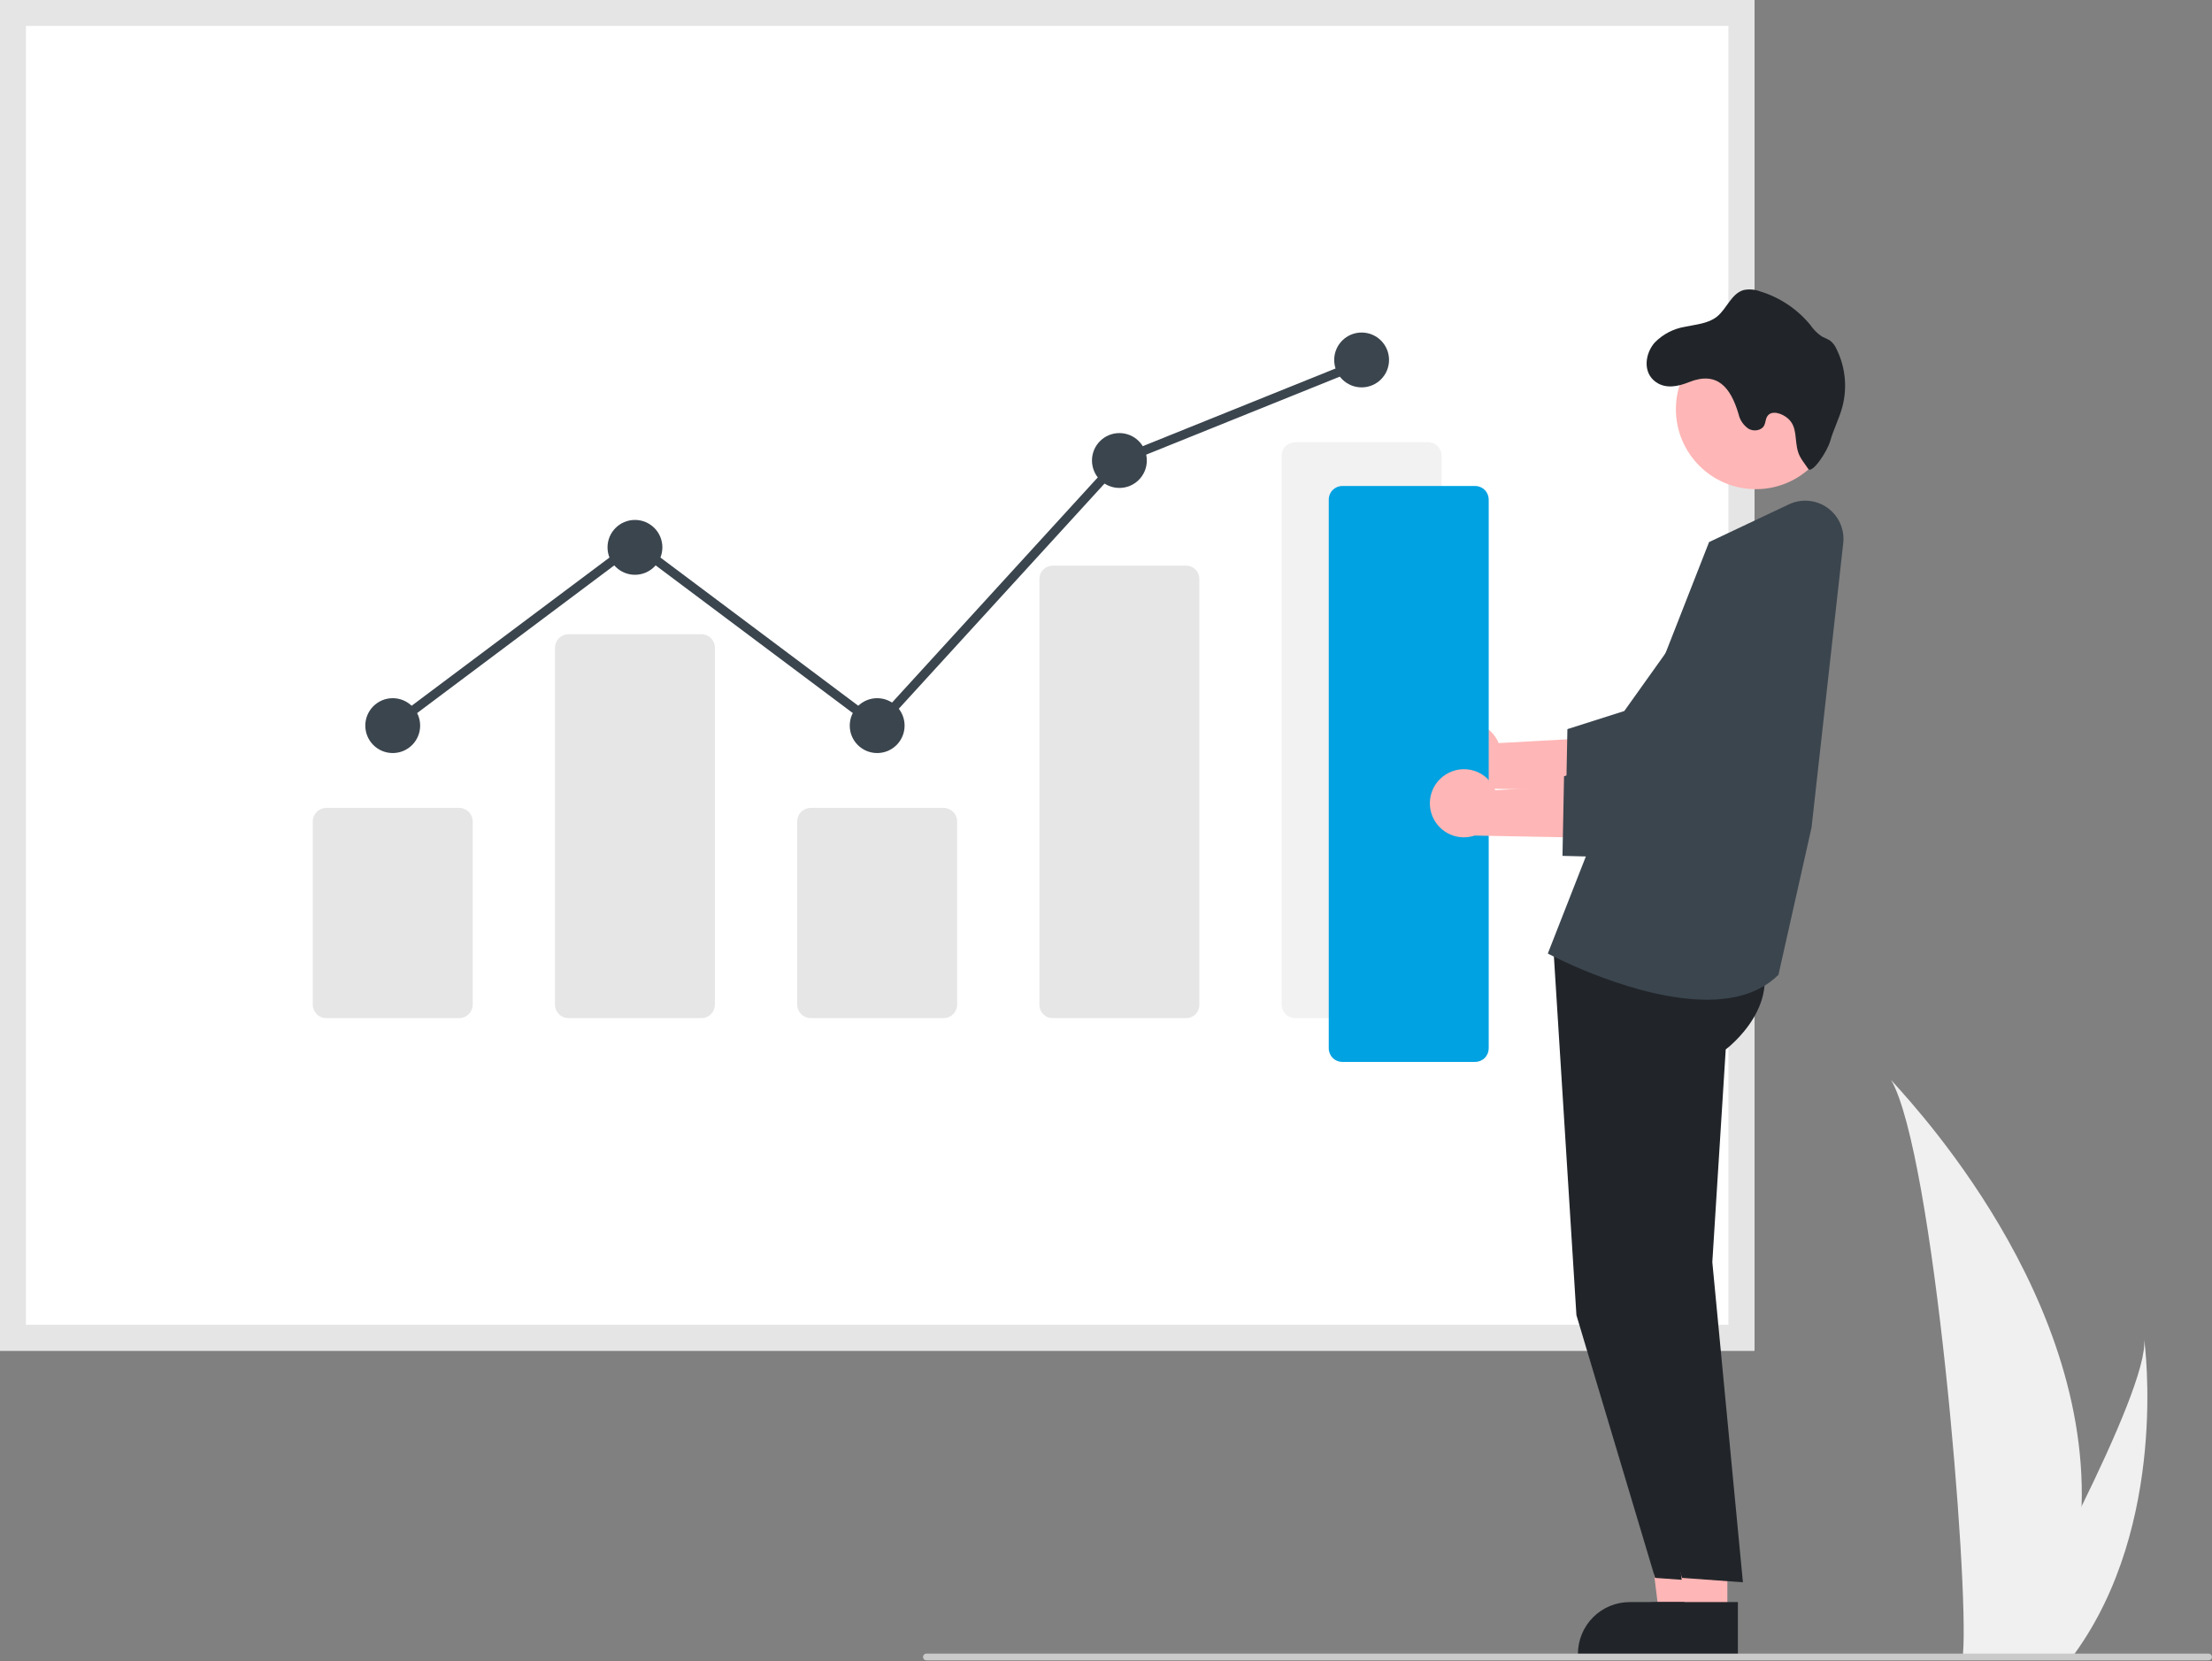 <svg width="787" height="591" viewBox="0 0 787 591" fill="none" xmlns="http://www.w3.org/2000/svg">
<rect x="0" y="0" width="787" height="591" fill="#808080" stroke="none"/>
<g clip-path="url(#clip0_155_880)">
<path d="M740.608 535.846C740.131 553.651 737.148 571.3 731.748 588.272C731.628 588.666 731.495 589.054 731.366 589.448H698.303C698.338 589.095 698.374 588.701 698.409 588.272C700.613 562.929 688.019 410.521 672.822 384.143C674.154 386.283 743.172 455.319 740.608 535.846Z" fill="#F0F0F0"/>
<path d="M738.127 588.272C737.85 588.666 737.563 589.06 737.268 589.448H712.464C712.652 589.113 712.87 588.719 713.122 588.272C717.22 580.877 729.348 558.767 740.605 535.846C752.699 511.214 763.803 485.648 762.868 476.395C763.158 478.481 771.529 542.101 738.127 588.272Z" fill="#F0F0F0"/>
<path d="M624.172 480.489H0V0H624.172V480.489Z" fill="white"/>
<path d="M624.172 480.489H0V0H624.172V480.489ZM9.222 471.267H614.95V9.222H9.222V471.267Z" fill="#E5E5E5"/>
<path d="M163.356 362.197H116.098C114.819 362.195 113.592 361.686 112.687 360.781C111.782 359.877 111.273 358.65 111.271 357.37V292.226C111.273 290.946 111.782 289.719 112.687 288.814C113.592 287.91 114.819 287.401 116.098 287.399H163.356C164.635 287.401 165.862 287.91 166.767 288.814C167.672 289.719 168.181 290.946 168.183 292.226V357.37C168.181 358.65 167.672 359.877 166.767 360.781C165.862 361.686 164.635 362.195 163.356 362.197Z" fill="#E6E6E6"/>
<path d="M249.535 362.197H202.278C200.998 362.195 199.772 361.686 198.867 360.781C197.962 359.877 197.453 358.65 197.451 357.37V230.436C197.453 229.157 197.962 227.93 198.867 227.025C199.772 226.12 200.998 225.611 202.278 225.61H249.535C250.815 225.611 252.042 226.12 252.947 227.025C253.852 227.93 254.361 229.157 254.362 230.436V357.37C254.361 358.65 253.852 359.877 252.947 360.781C252.042 361.686 250.815 362.195 249.535 362.197Z" fill="#E6E6E6"/>
<path d="M335.714 362.197H288.457C287.177 362.195 285.95 361.686 285.045 360.781C284.14 359.877 283.631 358.65 283.63 357.37V292.226C283.631 290.946 284.14 289.719 285.045 288.814C285.95 287.91 287.177 287.401 288.457 287.399H335.714C336.994 287.401 338.221 287.91 339.125 288.814C340.03 289.719 340.539 290.946 340.541 292.226V357.37C340.539 358.65 340.03 359.877 339.125 360.781C338.221 361.686 336.994 362.195 335.714 362.197Z" fill="#E6E6E6"/>
<path d="M421.894 362.197H374.636C373.386 362.224 372.176 361.754 371.271 360.89C370.366 360.026 369.841 358.839 369.81 357.589V205.827C369.841 204.577 370.366 203.39 371.271 202.526C372.176 201.663 373.386 201.193 374.636 201.22H421.894C423.144 201.193 424.354 201.663 425.259 202.526C426.164 203.39 426.689 204.577 426.721 205.827V357.589C426.689 358.839 426.164 360.026 425.259 360.89C424.355 361.754 423.144 362.224 421.894 362.197Z" fill="#E6E6E6"/>
<path d="M508.073 362.197H460.816C459.536 362.195 458.31 361.686 457.405 360.781C456.5 359.877 455.991 358.65 455.989 357.37V162.143C455.991 160.863 456.5 159.637 457.405 158.732C458.31 157.827 459.536 157.318 460.816 157.317H508.073C509.353 157.318 510.58 157.827 511.485 158.732C512.39 159.637 512.899 160.863 512.9 162.143V357.37C512.899 358.65 512.39 359.877 511.485 360.781C510.58 361.686 509.353 362.195 508.073 362.197Z" fill="#F2F2F2"/>
<path d="M139.727 267.887C145.115 267.887 149.483 263.519 149.483 258.131C149.483 252.742 145.115 248.374 139.727 248.374C134.339 248.374 129.971 252.742 129.971 258.131C129.971 263.519 134.339 267.887 139.727 267.887Z" fill="#3B454E"/>
<path d="M225.907 204.472C231.295 204.472 235.663 200.104 235.663 194.715C235.663 189.327 231.295 184.959 225.907 184.959C220.518 184.959 216.15 189.327 216.15 194.715C216.15 200.104 220.518 204.472 225.907 204.472Z" fill="#3B454E"/>
<path d="M312.086 267.887C317.474 267.887 321.842 263.519 321.842 258.131C321.842 252.742 317.474 248.374 312.086 248.374C306.698 248.374 302.33 252.742 302.33 258.131C302.33 263.519 306.698 267.887 312.086 267.887Z" fill="#3B454E"/>
<path d="M398.266 173.577C403.654 173.577 408.022 169.209 408.022 163.821C408.022 158.433 403.654 154.065 398.266 154.065C392.878 154.065 388.51 158.433 388.51 163.821C388.51 169.209 392.878 173.577 398.266 173.577Z" fill="#3B454E"/>
<path d="M484.446 137.804C489.834 137.804 494.202 133.436 494.202 128.048C494.202 122.66 489.834 118.292 484.446 118.292C479.057 118.292 474.689 122.66 474.689 128.048C474.689 133.436 479.057 137.804 484.446 137.804Z" fill="#3B454E"/>
<path d="M312.292 260.316L225.906 195.613L140.702 259.432L138.752 256.829L225.906 191.549L311.88 255.945L397.315 162.451L397.658 162.312L483.837 127.589L485.053 130.606L399.216 165.19L312.292 260.316Z" fill="#3B454E"/>
<path d="M604.996 574.714L590.317 574.713L583.333 518.093L604.999 518.094L604.996 574.714Z" fill="#FFB6B6"/>
<path d="M608.74 588.943L561.407 588.942V588.343C561.408 583.457 563.349 578.771 566.804 575.316C570.259 571.861 574.944 569.92 579.83 569.92H579.831L608.74 569.921L608.74 588.943Z" fill="#212529"/>
<path d="M552.535 335.064L560.869 467.846L588.85 561.31L610.528 562.88L599.643 448.972L604.416 373.325C604.416 373.325 627.043 356.459 614.532 336.155L552.535 335.064Z" fill="#212529"/>
<path d="M614.575 574.714L599.895 574.713L592.912 518.093L614.577 518.094L614.575 574.714Z" fill="#FFB6B6"/>
<path d="M618.319 588.943L570.986 588.942V588.343C570.987 583.457 572.928 578.771 576.383 575.316C579.838 571.861 584.523 569.92 589.409 569.92H589.411L618.32 569.921L618.319 588.943Z" fill="#212529"/>
<path d="M562.113 335.064L570.447 467.846L598.428 561.31L620.107 562.88L609.221 448.972L613.994 373.325C613.994 373.325 636.621 356.459 624.11 336.155L562.113 335.064Z" fill="#212529"/>
<path d="M607.292 355.626C582.294 355.626 552.872 340.349 551.167 339.451L550.692 339.202L608.065 192.836L636.479 179.413C638.667 178.379 641.091 177.948 643.501 178.164C645.911 178.38 648.22 179.236 650.189 180.642C652.158 182.049 653.716 183.955 654.702 186.165C655.688 188.374 656.067 190.807 655.799 193.212L644.523 294.366L632.753 346.757L632.628 346.879C626.132 353.298 617.047 355.626 607.292 355.626Z" fill="#3B454E"/>
<path d="M515.611 258.734C517.098 257.791 518.773 257.186 520.519 256.961C522.264 256.736 524.038 256.896 525.715 257.431C527.392 257.965 528.932 258.861 530.225 260.055C531.519 261.249 532.535 262.712 533.202 264.341L575.925 262.007L564.715 281.209L525.863 280.481C523.052 281.42 519.994 281.296 517.269 280.131C514.544 278.966 512.341 276.842 511.078 274.161C509.814 271.481 509.577 268.43 510.413 265.586C511.249 262.743 513.098 260.305 515.611 258.734Z" fill="#FFB6B6"/>
<path d="M599.924 288.792L557.108 287.699L557.661 259.378L577.907 252.934L611.115 206.356C612.778 204.024 614.892 202.048 617.331 200.547C619.77 199.046 622.486 198.049 625.317 197.615C628.148 197.181 631.038 197.32 633.815 198.022C636.592 198.724 639.2 199.976 641.484 201.704C643.769 203.432 645.684 205.6 647.116 208.08C648.548 210.561 649.468 213.304 649.822 216.146C650.176 218.988 649.957 221.873 649.177 224.629C648.396 227.385 647.072 229.956 645.28 232.192L599.924 288.792Z" fill="#3B454E"/>
<path d="M624.714 174.019C640.426 174.019 653.163 161.282 653.163 145.57C653.163 129.858 640.426 117.121 624.714 117.121C609.002 117.121 596.265 129.858 596.265 145.57C596.265 161.282 609.002 174.019 624.714 174.019Z" fill="#FFB6B6"/>
<path d="M588.721 121.863C591.592 118.919 595.323 116.961 599.377 116.271C603.329 115.421 607.663 115.157 610.824 112.679C614.416 109.817 615.997 104.381 620.403 103.172C622.32 102.787 624.306 102.944 626.138 103.627C633.179 105.751 639.43 109.918 644.099 115.6C645.199 117.229 646.601 118.631 648.23 119.731C649.203 120.144 650.155 120.607 651.079 121.12C652.094 121.921 652.892 122.962 653.402 124.149C656.579 130.563 657.311 137.914 655.462 144.828C654.36 148.911 652.372 152.694 651.199 156.801C650.026 160.908 644.599 168.721 643.329 166.781C642.06 164.842 640.432 163.034 639.737 160.794C638.383 156.39 639.606 151.958 636.16 148.899C634.029 147.007 630.173 145.738 628.725 148.18C628.15 149.126 628.186 150.324 627.695 151.306C626.725 153.221 623.923 153.604 622.067 152.503C620.278 151.268 619.021 149.404 618.547 147.282C615.757 137.847 611.004 131.908 600.91 135.943C597.15 137.452 592.72 138.47 589.104 135.884C584.339 132.483 585.308 125.742 588.721 121.863Z" fill="#212529"/>
<path d="M524.837 377.762H477.58C476.3 377.761 475.073 377.252 474.168 376.347C473.264 375.442 472.754 374.215 472.753 372.936V177.709C472.754 176.429 473.264 175.202 474.168 174.298C475.073 173.393 476.3 172.884 477.58 172.882H524.837C526.117 172.884 527.344 173.393 528.249 174.298C529.153 175.202 529.662 176.429 529.664 177.709V372.936C529.662 374.215 529.153 375.442 528.249 376.347C527.344 377.252 526.117 377.761 524.837 377.762Z" fill="#00A2E2"/>
<path d="M514.414 275.497C515.9 274.555 517.576 273.949 519.321 273.724C521.067 273.499 522.841 273.659 524.518 274.194C526.195 274.728 527.735 275.624 529.028 276.818C530.322 278.012 531.337 279.475 532.004 281.104L574.728 278.77L563.518 297.972L524.666 297.244C521.855 298.183 518.797 298.059 516.072 296.894C513.347 295.729 511.144 293.605 509.88 290.924C508.617 288.244 508.38 285.193 509.216 282.349C510.051 279.506 511.901 277.068 514.414 275.497Z" fill="#FFB6B6"/>
<path d="M598.727 305.555L555.911 304.462L556.464 276.141L576.709 269.697L609.918 223.119C611.581 220.787 613.694 218.812 616.134 217.31C618.573 215.809 621.289 214.812 624.12 214.378C626.951 213.944 629.841 214.083 632.617 214.785C635.394 215.488 638.002 216.74 640.287 218.467C642.571 220.195 644.487 222.363 645.919 224.844C647.351 227.324 648.271 230.067 648.625 232.909C648.979 235.751 648.759 238.636 647.979 241.392C647.199 244.148 645.874 246.719 644.083 248.955L598.727 305.555Z" fill="#3B454E"/>
<path d="M785.781 590.646H329.589C329.431 590.646 329.275 590.616 329.129 590.556C328.984 590.496 328.851 590.407 328.74 590.296C328.628 590.185 328.54 590.053 328.479 589.907C328.419 589.762 328.388 589.606 328.388 589.448C328.388 589.291 328.419 589.135 328.479 588.989C328.54 588.844 328.628 588.712 328.74 588.6C328.851 588.489 328.984 588.401 329.129 588.341C329.275 588.281 329.431 588.251 329.589 588.251H785.781C785.939 588.251 786.095 588.281 786.241 588.341C786.386 588.401 786.519 588.489 786.63 588.6C786.742 588.712 786.83 588.844 786.891 588.989C786.951 589.135 786.982 589.291 786.982 589.448C786.982 589.606 786.951 589.762 786.891 589.907C786.83 590.053 786.742 590.185 786.63 590.296C786.519 590.407 786.386 590.496 786.241 590.556C786.095 590.616 785.939 590.646 785.781 590.646Z" fill="#CACACA"/>
</g>
<defs>
<clipPath id="clip0_155_880">
<rect width="786.979" height="590.646" fill="white"/>
</clipPath>
</defs>
</svg>
